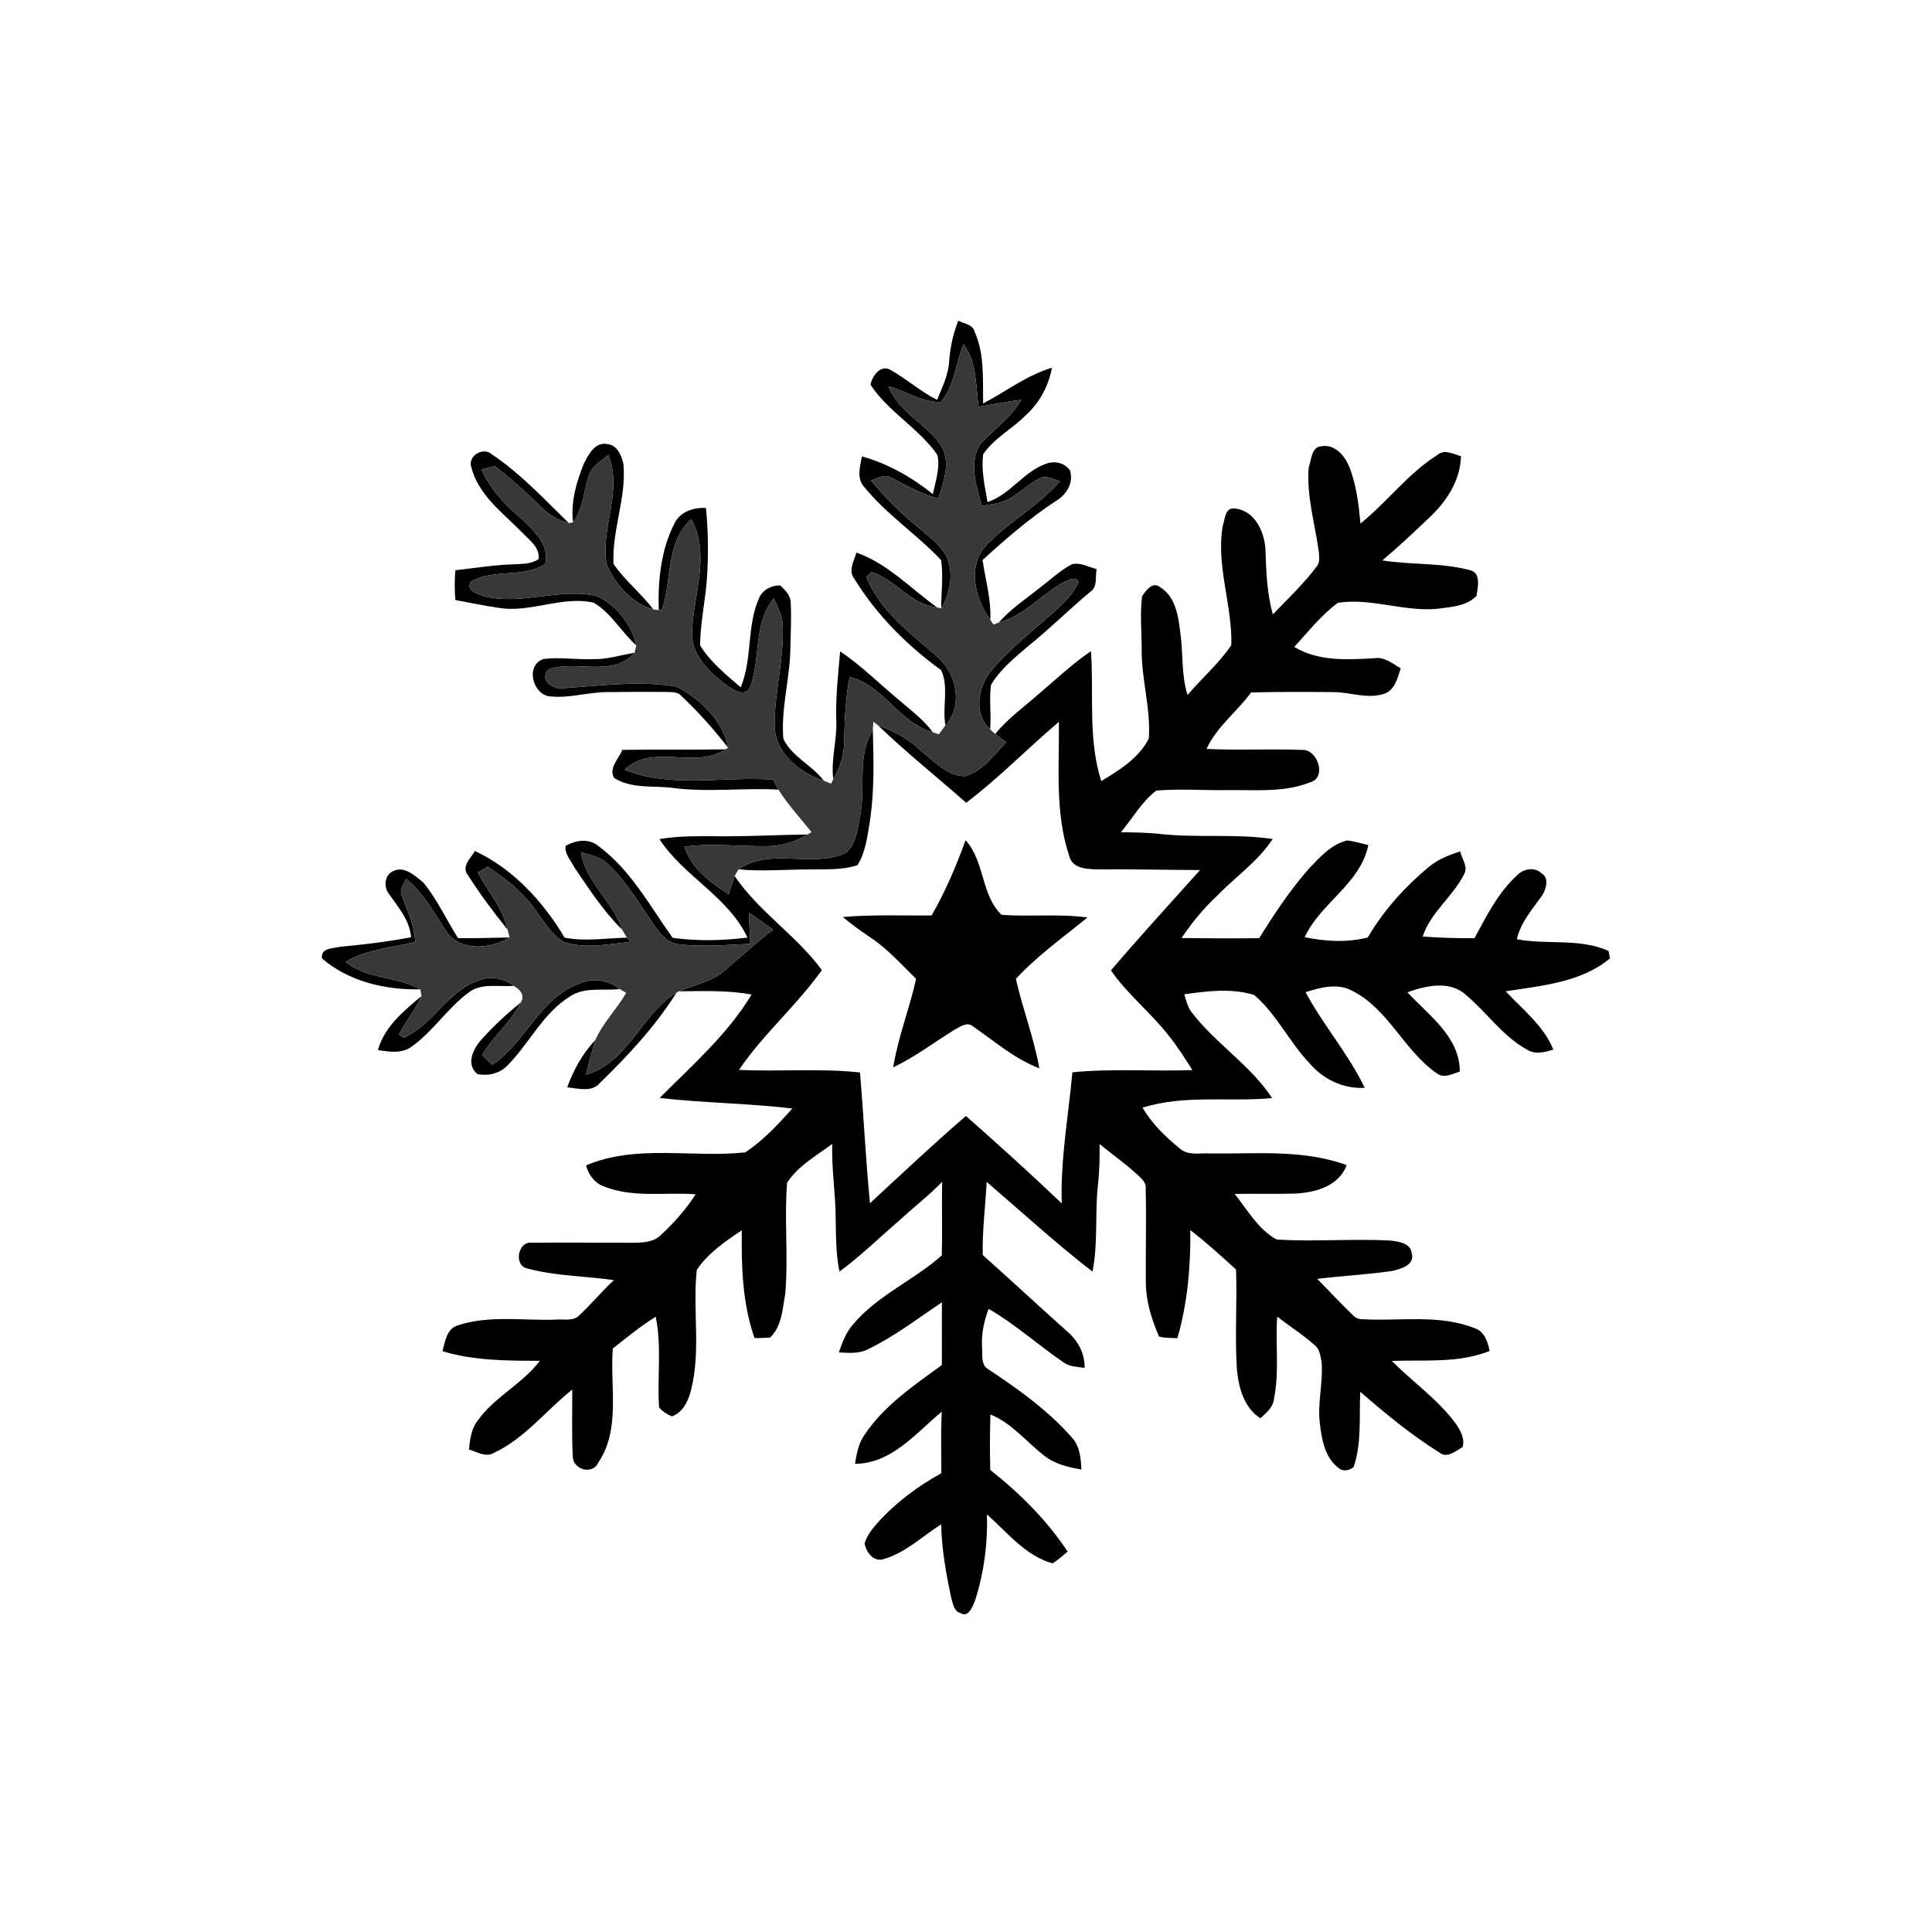<?xml version="1.0" encoding="UTF-8" ?>
<!DOCTYPE svg PUBLIC "-//W3C//DTD SVG 1.1//EN" "http://www.w3.org/Graphics/SVG/1.1/DTD/svg11.dtd">
<svg width="512pt" height="512pt" viewBox="0 0 512 512" version="1.1" xmlns="http://www.w3.org/2000/svg">
<g id="#010101ff">
<path fill="#010101" opacity="1.00" d=" M 253.95 85.00 C 255.47 85.79 257.76 85.90 258.26 87.87 C 260.97 93.85 260.42 100.53 260.54 106.92 C 266.61 103.75 272.15 99.43 278.78 97.45 C 277.90 102.22 275.54 106.67 271.95 109.94 C 268.35 113.61 263.50 116.08 260.56 120.35 C 259.98 124.62 260.99 128.87 261.71 133.06 C 267.75 131.05 271.21 125.02 277.15 122.92 C 279.45 122.04 282.05 122.60 283.54 124.61 C 284.62 127.94 282.62 131.17 279.76 132.81 C 272.81 137.38 266.52 142.81 260.39 148.42 C 261.16 153.68 262.70 158.88 262.44 164.24 C 258.21 158.61 256.15 149.26 261.92 143.94 C 267.85 138.01 275.38 133.89 280.92 127.51 C 279.40 127.14 277.91 126.22 276.32 126.46 C 272.75 127.85 270.17 130.91 266.74 132.55 C 264.67 133.46 262.39 133.68 260.20 134.08 C 258.73 128.87 256.65 122.65 259.81 117.67 C 263.40 113.74 268.00 110.71 270.64 105.94 C 266.86 106.45 263.11 107.15 259.36 107.80 C 258.54 102.18 258.93 96.01 255.34 91.23 C 253.28 96.26 252.96 102.19 249.40 106.50 C 244.43 106.82 240.14 103.54 235.44 102.38 C 238.08 109.12 245.14 112.10 249.16 117.74 C 252.16 122.13 250.13 127.59 248.63 132.14 C 244.25 130.95 240.31 128.69 236.29 126.65 C 234.50 125.46 232.55 126.74 230.84 127.39 C 234.59 131.89 238.74 136.05 243.29 139.73 C 245.93 142.01 248.87 144.12 250.68 147.17 C 252.89 151.67 251.89 157.05 249.42 161.23 C 249.43 156.97 250.02 152.69 249.41 148.45 C 242.98 141.62 234.93 136.34 228.99 129.00 C 226.92 126.72 227.97 123.60 228.42 120.94 C 235.35 122.89 241.62 126.46 247.22 130.94 C 247.90 127.54 249.20 124.05 248.42 120.56 C 243.50 113.46 235.43 109.19 230.69 101.94 C 231.12 99.73 233.25 96.63 235.80 97.93 C 240.16 100.31 243.87 103.74 248.34 105.96 C 249.67 102.72 251.27 99.48 251.53 95.93 C 251.77 92.18 252.57 88.49 253.95 85.00 Z" />
<path fill="#010101" opacity="1.00" d=" M 154.74 122.84 C 155.97 120.44 157.71 117.00 160.97 117.69 C 163.56 117.92 164.76 120.76 165.22 122.99 C 166.04 131.91 162.13 140.58 162.59 149.45 C 165.62 153.87 169.90 157.24 173.14 161.50 C 167.42 159.92 163.08 154.86 160.77 149.59 C 159.04 139.89 165.15 130.12 161.19 120.56 C 159.27 122.18 156.74 123.55 156.01 126.14 C 154.66 130.24 154.54 134.85 151.88 138.44 C 151.18 133.11 152.76 127.74 154.74 122.84 Z" />
<path fill="#010101" opacity="1.00" d=" M 350.25 118.26 C 353.68 117.64 356.31 120.71 357.51 123.56 C 359.46 128.37 360.06 133.61 360.54 138.74 C 367.60 133.05 373.12 125.52 380.82 120.64 C 382.77 118.92 385.08 120.30 387.18 120.92 C 386.99 127.50 383.17 133.16 378.47 137.47 C 374.51 141.24 370.52 144.99 366.34 148.51 C 374.09 149.76 382.09 149.04 389.70 151.15 C 392.56 151.91 391.61 155.73 391.29 157.91 C 388.70 160.63 384.57 160.86 381.06 161.32 C 372.17 162.23 363.41 158.38 354.58 159.74 C 350.12 162.99 346.71 167.43 342.98 171.44 C 349.35 175.29 356.95 174.85 364.08 174.44 C 366.83 173.96 369.01 175.82 371.21 177.14 C 370.34 179.70 369.67 182.92 366.75 183.89 C 362.27 185.33 357.62 183.36 353.07 183.41 C 345.89 183.36 338.72 183.32 331.55 183.51 C 327.80 188.65 322.44 192.58 319.74 198.47 C 328.16 198.89 336.60 198.40 345.02 198.73 C 349.15 198.44 351.77 206.13 347.16 207.34 C 340.44 210.01 333.07 209.33 326.00 209.38 C 319.47 209.51 312.92 208.98 306.42 209.51 C 302.56 212.48 300.14 216.87 297.04 220.56 C 300.70 220.58 304.36 220.64 308.00 221.07 C 317.73 222.05 327.58 220.91 337.27 222.34 C 333.37 228.33 327.36 232.38 322.47 237.47 C 318.90 240.77 315.84 244.57 313.12 248.59 C 319.98 248.68 326.85 248.71 333.71 248.62 C 337.72 242.13 341.98 235.75 347.04 230.02 C 349.87 227.05 352.84 223.75 356.98 222.73 C 358.90 222.93 360.74 223.51 362.62 223.95 C 360.52 234.26 349.97 239.23 345.76 248.36 C 351.27 249.51 356.96 249.84 362.47 248.44 C 366.68 241.26 372.32 234.99 378.72 229.69 C 381.12 227.72 384.04 226.57 386.97 225.64 C 387.39 227.60 389.16 229.68 387.99 231.70 C 385.01 237.65 379.14 241.73 377.03 248.19 C 381.60 248.51 386.17 248.68 390.75 248.62 C 393.96 242.77 396.99 236.56 402.00 232.01 C 403.64 230.25 406.63 229.63 408.49 231.42 C 410.68 232.63 409.73 235.76 408.59 237.44 C 406.02 241.03 403.01 244.47 401.97 248.90 C 410.00 250.45 418.57 248.55 426.28 252.00 C 426.37 252.49 426.57 253.49 426.66 253.99 C 418.95 260.40 408.54 261.20 399.04 262.71 C 403.54 267.59 409.12 271.82 411.65 278.18 C 409.38 278.83 406.87 279.57 404.71 278.17 C 398.18 274.64 394.00 268.21 388.36 263.56 C 384.13 259.78 377.81 261.22 372.98 262.97 C 378.64 269.07 386.89 274.78 386.86 283.99 C 384.86 284.56 382.60 285.94 380.69 284.38 C 372.09 278.42 367.99 267.48 358.46 262.62 C 354.53 260.46 349.98 261.64 345.99 262.95 C 350.70 271.71 357.35 279.30 361.67 288.28 C 356.08 288.62 350.74 286.07 347.13 281.88 C 341.71 276.22 338.34 268.77 332.36 263.67 C 326.38 261.83 319.93 262.64 313.84 263.50 C 314.36 265.09 314.70 266.81 315.74 268.18 C 322.06 276.54 331.36 282.19 337.12 291.01 C 325.69 292.07 313.93 290.04 302.79 293.54 C 305.26 297.78 308.83 301.24 312.61 304.32 C 314.88 306.39 318.18 305.48 320.97 305.69 C 332.96 305.81 345.41 304.55 356.89 308.77 C 354.76 314.42 348.50 316.08 343.06 316.32 C 337.78 316.45 332.50 316.31 327.21 316.40 C 330.58 320.65 333.46 325.82 338.32 328.48 C 348.52 329.14 358.79 328.17 369.00 328.80 C 371.03 329.13 373.86 329.56 374.11 332.12 C 375.11 335.24 371.09 336.36 368.80 336.84 C 362.26 337.80 355.63 338.09 349.07 338.92 C 352.23 342.09 355.25 345.39 358.49 348.48 C 359.18 349.25 360.05 349.63 361.10 349.61 C 371.01 350.18 381.39 348.21 390.86 352.01 C 393.46 352.90 394.26 355.60 394.77 358.02 C 386.51 361.34 377.53 360.33 368.86 360.66 C 374.42 366.28 381.07 370.85 385.79 377.27 C 387.03 379.06 388.27 381.25 387.60 383.50 C 385.77 384.52 383.39 386.64 381.39 384.89 C 373.93 380.23 367.12 374.59 360.48 368.84 C 360.17 375.48 360.90 382.35 358.74 388.75 C 357.74 389.66 356.03 390.06 354.90 389.15 C 351.07 386.40 350.25 381.41 349.76 377.05 C 349.11 371.65 350.70 366.31 350.23 360.92 C 349.92 359.37 349.77 357.57 348.45 356.52 C 345.33 353.72 341.77 351.48 338.47 348.92 C 337.96 356.16 339.07 363.52 337.63 370.67 C 337.42 372.96 335.58 374.42 334.03 375.87 C 329.67 373.05 328.29 367.88 327.80 363.02 C 327.21 354.17 327.88 345.29 327.56 336.43 C 323.61 332.84 319.67 329.23 315.44 325.98 C 315.56 335.62 314.71 345.34 312.02 354.64 C 310.39 354.54 308.72 354.65 307.15 354.20 C 305.23 349.72 303.70 344.95 303.66 340.04 C 303.58 331.71 303.82 323.38 303.62 315.06 C 303.86 313.20 302.21 312.11 301.06 310.96 C 297.98 308.20 294.60 305.80 291.40 303.19 C 291.46 306.91 291.37 310.64 290.93 314.34 C 290.14 321.87 291.03 329.53 289.52 336.99 C 279.82 329.50 270.78 321.18 261.47 313.21 C 261.17 319.68 260.27 326.11 260.44 332.60 C 267.84 339.18 275.08 345.94 282.47 352.54 C 285.50 355.01 287.52 358.50 287.43 362.51 C 285.56 362.20 283.51 362.24 281.91 361.08 C 275.17 356.49 269.07 350.95 261.99 346.85 C 260.78 350.10 260.03 353.53 260.26 357.02 C 260.42 359.07 259.84 361.77 262.03 362.94 C 269.94 368.19 277.78 373.80 284.08 380.98 C 286.18 383.27 286.45 386.47 286.59 389.43 C 283.00 388.85 279.33 387.94 276.47 385.56 C 271.84 381.93 268.08 377.11 262.47 374.85 C 262.32 379.75 262.30 384.65 262.43 389.55 C 270.24 395.71 277.43 402.85 282.93 411.18 C 281.63 412.26 280.40 413.46 278.92 414.30 C 271.74 412.31 266.93 406.08 261.55 401.33 C 261.78 409.07 260.75 416.89 258.37 424.26 C 257.74 425.78 256.63 428.81 254.51 427.47 C 252.84 427.04 252.56 425.07 252.14 423.68 C 250.75 417.19 249.54 410.61 249.43 403.96 C 244.36 407.17 239.85 411.63 233.94 413.24 C 231.39 413.90 229.51 411.22 229.13 409.02 C 229.72 406.92 231.15 405.19 232.55 403.57 C 237.36 398.24 243.19 393.88 249.47 390.41 C 249.44 384.98 249.32 379.55 249.56 374.13 C 242.70 379.79 236.29 387.90 226.58 387.92 C 227.02 385.24 227.50 382.47 229.13 380.22 C 234.30 372.46 242.18 367.17 249.59 361.75 C 249.65 356.21 249.57 350.66 249.62 345.12 C 243.30 349.35 237.23 354.03 230.38 357.39 C 227.91 358.80 225.02 358.55 222.30 358.41 C 223.21 355.81 224.16 353.14 226.01 351.05 C 232.49 343.28 242.12 339.34 249.58 332.70 C 249.76 326.20 249.55 319.70 249.67 313.20 C 246.16 316.86 242.10 319.93 238.40 323.38 C 233.09 327.92 228.11 332.84 222.48 336.98 C 221.50 332.37 221.57 327.66 221.46 322.98 C 221.47 316.35 220.31 309.78 220.57 303.14 C 216.36 306.28 211.49 308.94 208.58 313.47 C 207.82 323.26 208.96 333.14 208.09 342.94 C 207.37 346.90 207.20 351.52 204.08 354.47 C 202.71 354.56 201.33 354.61 199.95 354.61 C 196.76 345.44 196.43 335.64 196.60 326.04 C 192.18 328.97 187.65 332.08 184.65 336.55 C 183.52 347.01 185.76 357.76 183.20 368.10 C 182.50 371.04 181.12 374.27 178.04 375.35 C 176.76 374.80 175.56 374.05 174.66 372.99 C 174.12 364.99 175.42 356.87 173.77 348.95 C 169.76 351.45 166.10 354.45 162.40 357.38 C 161.61 367.39 164.54 378.67 158.59 387.55 C 157.04 391.01 151.83 389.47 151.79 385.97 C 151.48 380.07 151.69 374.15 151.65 368.25 C 144.69 373.78 139.08 381.20 130.89 385.03 C 128.70 386.33 126.39 384.74 124.27 384.13 C 124.54 381.50 124.88 378.73 126.52 376.56 C 131.00 370.21 138.39 366.81 143.07 360.63 C 134.41 360.60 125.63 360.63 117.26 358.08 C 117.96 355.53 118.36 352.12 121.33 351.23 C 129.62 348.50 138.49 350.00 147.05 349.72 C 149.20 349.46 151.92 350.32 153.57 348.54 C 156.71 345.55 159.52 342.22 162.69 339.25 C 155.14 338.15 147.38 338.20 139.98 336.21 C 135.96 335.62 137.20 328.72 141.05 329.34 C 150.05 329.23 159.05 329.37 168.05 329.34 C 170.55 329.31 173.38 329.14 175.22 327.21 C 178.67 324.02 181.81 320.46 184.36 316.50 C 176.18 315.89 167.61 317.55 159.81 314.32 C 157.45 313.41 155.95 311.21 155.30 308.85 C 168.63 303.15 183.51 306.91 197.49 305.39 C 202.26 302.25 206.19 297.99 209.98 293.76 C 198.29 292.38 186.51 292.31 174.81 290.97 C 183.44 282.33 192.81 274.11 199.19 263.56 C 192.82 262.40 186.34 262.65 179.89 262.71 C 184.01 260.97 188.68 260.21 192.12 257.15 C 196.35 253.52 200.44 249.73 204.89 246.36 C 202.77 244.82 200.62 243.32 198.45 241.85 C 198.59 244.61 198.72 247.38 198.84 250.14 C 192.56 250.38 186.22 251.01 179.96 250.24 C 177.06 250.01 175.12 247.65 173.56 245.46 C 169.60 239.79 166.14 233.66 161.03 228.92 C 159.11 227.08 156.42 226.57 153.96 225.86 C 155.21 233.88 162.45 238.83 164.86 246.35 C 159.89 241.43 156.05 235.52 152.14 229.76 C 151.30 227.99 149.49 226.18 149.91 224.14 C 152.70 222.62 156.11 222.08 158.71 224.30 C 167.16 230.58 172.24 240.12 178.26 248.54 C 184.85 249.44 191.48 249.29 198.08 248.46 C 192.94 237.56 181.19 232.24 174.75 222.38 C 180.78 221.32 186.90 221.67 192.99 221.62 C 199.98 221.61 206.97 221.23 213.97 221.15 C 210.69 223.18 206.90 224.27 203.04 224.25 C 195.82 224.33 188.58 223.42 181.37 224.37 C 183.22 230.20 188.24 233.82 193.13 237.00 C 193.63 235.38 194.12 233.76 194.69 232.16 C 201.13 241.64 211.05 247.89 217.81 257.08 C 211.14 266.44 202.31 274.01 195.84 283.53 C 206.52 284.05 217.26 283.06 227.91 284.21 C 228.88 295.76 229.43 307.34 230.55 318.87 C 238.96 311.10 247.30 303.23 255.98 295.74 C 264.57 303.32 273.08 311.00 281.37 318.91 C 281.02 307.25 283.13 295.74 284.20 284.17 C 294.76 283.13 305.39 283.96 315.99 283.59 C 314.00 280.42 312.00 277.25 309.64 274.35 C 304.91 268.31 298.78 263.50 294.41 257.16 C 302.10 248.13 310.12 239.40 318.04 230.57 C 309.34 230.56 300.64 230.31 291.94 230.40 C 288.77 230.32 284.16 230.60 283.29 226.64 C 279.55 215.26 280.74 203.08 280.62 191.30 C 272.30 198.31 264.74 206.19 256.04 212.74 C 248.30 205.87 240.16 199.45 232.72 192.25 C 236.92 193.69 240.81 195.90 244.05 198.95 C 247.54 201.70 251.01 205.71 255.78 205.70 C 260.49 204.38 263.40 200.02 266.68 196.70 C 265.69 195.97 264.71 195.24 263.75 194.49 C 267.00 190.49 271.22 187.47 275.07 184.09 C 279.69 180.17 284.10 175.98 289.12 172.56 C 289.92 184.04 288.28 195.82 291.84 206.99 C 296.65 204.11 301.87 200.86 304.45 195.71 C 304.99 187.75 302.47 179.95 302.55 171.99 C 302.57 167.35 302.07 162.68 302.66 158.07 C 303.59 156.57 305.46 154.00 307.39 155.58 C 311.65 158.15 312.32 163.58 312.85 168.08 C 313.56 173.44 313.06 178.95 314.71 184.18 C 318.50 179.73 323.01 175.84 326.31 170.98 C 326.62 160.39 322.20 149.93 324.05 139.32 C 324.65 137.66 324.58 134.61 327.03 134.74 C 332.58 135.17 335.19 141.03 335.37 145.94 C 335.56 151.61 335.76 157.33 337.33 162.82 C 341.31 158.64 345.56 154.67 349.01 150.02 C 349.85 148.99 349.55 147.55 349.52 146.34 C 348.50 138.91 346.23 131.51 346.81 123.96 C 347.52 121.98 347.52 118.31 350.25 118.26 Z" />
<path fill="#010101" opacity="1.00" d=" M 124.91 123.86 C 123.83 120.81 128.14 118.27 130.40 120.45 C 137.99 125.52 144.24 132.30 150.75 138.63 C 147.74 137.94 145.15 136.17 143.02 134.00 C 139.28 130.24 135.26 126.79 131.13 123.48 C 130.24 123.72 128.47 124.20 127.59 124.44 C 129.86 129.50 133.65 133.60 137.83 137.16 C 141.19 140.39 145.72 144.22 144.51 149.46 C 138.66 153.26 130.82 150.65 124.74 154.12 C 123.42 156.58 126.57 157.33 128.29 158.00 C 138.22 160.54 148.42 155.61 158.33 158.01 C 163.44 160.49 167.36 165.50 168.63 171.04 C 164.65 167.49 162.01 162.48 157.34 159.72 C 148.83 157.79 140.51 162.56 132.00 161.06 C 128.20 160.51 124.45 159.72 120.68 159.01 C 120.45 156.38 120.44 153.74 120.69 151.11 C 125.81 150.56 130.91 149.69 136.07 149.55 C 138.34 149.42 140.81 149.54 142.75 148.13 C 143.07 144.89 140.06 142.97 138.13 140.86 C 133.09 135.81 126.77 131.11 124.91 123.86 Z" />
<path fill="#010101" opacity="1.00" d=" M 178.69 138.81 C 180.20 135.57 183.75 134.46 187.09 134.61 C 187.66 140.39 187.74 146.21 187.43 152.02 C 187.12 158.38 185.59 164.65 185.53 171.03 C 188.25 175.46 192.40 178.78 196.29 182.14 C 199.47 174.54 197.81 165.84 201.24 158.32 C 202.20 156.23 204.50 155.12 206.73 155.12 C 208.11 156.38 209.65 157.91 209.55 159.95 C 209.77 163.96 209.52 167.98 209.45 172.00 C 209.33 179.95 206.92 187.79 207.59 195.77 C 209.83 200.56 215.23 202.75 218.32 206.91 C 211.86 204.81 205.17 199.37 205.28 192.01 C 205.28 183.26 207.75 174.68 207.44 165.92 C 207.39 163.28 206.09 160.92 205.08 158.56 C 199.54 165.25 201.67 174.38 198.82 182.00 C 197.50 185.05 194.32 182.79 192.47 181.56 C 187.96 178.05 182.84 173.31 183.41 167.04 C 183.83 157.29 188.31 146.83 183.20 137.58 C 176.29 143.79 178.21 153.70 175.39 161.70 L 174.57 161.67 C 174.34 153.92 175.13 145.80 178.69 138.81 Z" />
<path fill="#010101" opacity="1.00" d=" M 226.95 146.44 C 235.23 149.33 241.32 155.95 248.31 160.95 C 241.31 160.25 237.37 153.54 230.93 151.60 C 230.59 151.92 229.91 152.57 229.57 152.89 C 233.15 161.81 241.14 167.75 248.17 173.85 C 253.40 178.16 255.44 186.90 250.54 192.22 C 249.67 187.42 251.52 182.08 249.41 177.60 C 240.37 171.05 232.31 162.97 226.43 153.42 C 224.69 151.24 226.34 148.69 226.95 146.44 Z" />
<path fill="#010101" opacity="1.00" d=" M 275.72 155.64 C 278.48 153.57 280.99 151.12 284.08 149.53 C 286.32 148.97 288.49 150.30 290.63 150.82 C 290.20 152.84 290.94 155.56 288.91 156.86 C 283.28 161.57 278.07 166.75 272.34 171.35 C 268.80 174.39 265.04 177.41 262.64 181.49 C 262.06 185.38 262.78 189.33 262.38 193.24 C 257.90 189.13 259.15 181.98 262.72 177.71 C 268.17 171.17 275.16 166.15 281.32 160.32 C 283.15 158.56 284.85 156.58 285.85 154.21 C 284.74 152.50 282.85 153.95 281.49 154.50 C 275.78 157.78 271.32 163.18 264.75 164.95 C 267.89 161.28 271.99 158.65 275.72 155.64 Z" />
<path fill="#010101" opacity="1.00" d=" M 157.04 174.67 C 160.83 174.82 164.45 173.58 168.15 173.00 C 162.39 179.67 152.67 174.74 145.32 177.42 C 142.68 180.57 147.05 183.05 149.98 182.32 C 159.72 181.67 169.66 180.33 179.35 181.97 C 185.61 185.32 191.56 190.94 192.99 198.19 C 189.20 193.33 185.11 188.69 180.60 184.48 C 179.49 183.13 177.61 183.50 176.08 183.36 C 171.03 183.35 165.99 183.34 160.94 183.41 C 155.92 183.42 151.01 185.06 145.97 184.57 C 141.19 184.38 139.05 176.21 144.07 174.64 C 148.37 174.09 152.72 174.86 157.04 174.67 Z" />
<path fill="#010101" opacity="1.00" d=" M 222.65 172.63 C 228.52 176.56 233.47 181.64 238.93 186.08 C 241.82 188.58 244.91 190.92 247.19 194.03 C 238.26 191.62 234.25 181.60 225.16 179.40 C 224.02 185.16 223.84 191.04 223.71 196.89 C 223.73 200.32 222.47 203.55 220.83 206.50 C 220.15 201.30 221.85 196.19 221.63 190.99 C 221.42 184.84 222.11 178.74 222.65 172.63 Z" />
<path fill="#010101" opacity="1.00" d=" M 227.97 216.02 C 229.42 208.52 227.07 200.28 231.31 193.44 C 231.53 201.70 231.76 210.02 230.44 218.20 C 229.81 221.98 229.32 225.97 227.25 229.28 C 223.31 230.58 219.09 230.34 215.00 230.41 C 208.58 230.39 202.15 230.99 195.74 230.40 C 204.04 224.44 215.14 230.17 224.09 226.04 C 227.02 223.67 227.23 219.46 227.97 216.02 Z" />
<path fill="#010101" opacity="1.00" d=" M 164.92 198.73 C 174.01 198.57 183.11 198.74 192.21 198.58 C 184.11 204.02 172.90 196.85 165.53 204.00 C 178.05 208.99 191.79 205.64 204.85 206.62 C 205.21 207.28 205.94 208.60 206.30 209.26 C 196.86 208.73 187.37 210.07 177.96 208.76 C 172.90 208.20 167.25 209.04 162.76 206.17 C 161.20 203.61 164.01 201.04 164.92 198.73 Z" />
<path fill="#010101" opacity="1.00" d=" M 255.89 222.65 C 260.98 228.29 259.97 237.15 265.41 242.44 C 272.99 242.99 280.63 242.11 288.19 243.14 C 281.74 248.42 274.91 253.25 269.22 259.41 C 271.01 267.38 274.01 275.05 275.43 283.11 C 268.89 280.63 263.62 275.98 257.94 272.07 C 256.35 270.61 254.41 272.12 252.92 272.92 C 247.52 276.24 242.47 280.14 236.71 282.85 C 237.98 274.85 241.04 267.30 242.78 259.41 C 238.88 255.60 235.22 251.46 230.65 248.43 C 228.14 246.74 225.68 244.98 223.37 243.03 C 231.19 242.32 239.05 242.69 246.89 242.60 C 250.54 236.26 253.40 229.52 255.89 222.65 Z" />
<path fill="#010101" opacity="1.00" d=" M 125.86 225.53 C 136.03 230.28 143.96 238.96 149.63 248.48 C 155.12 249.58 160.62 248.58 166.13 248.50 C 166.37 248.77 166.86 249.32 167.10 249.59 C 161.25 250.21 155.08 251.54 149.35 249.60 C 145.08 246.93 143.07 241.95 139.66 238.37 C 136.72 234.88 132.98 232.20 129.22 229.67 C 128.58 230.06 127.29 230.84 126.65 231.23 C 129.27 236.27 133.29 240.68 134.51 246.37 C 130.77 241.75 127.23 236.95 124.02 231.95 C 122.15 229.68 124.74 227.42 125.86 225.53 Z" />
<path fill="#010101" opacity="1.00" d=" M 104.23 230.85 C 107.11 229.37 110.03 232.12 112.16 233.85 C 115.87 238.33 118.26 243.73 121.40 248.61 C 125.95 248.71 130.51 248.50 135.06 248.44 C 130.02 251.51 121.98 252.27 118.29 246.81 C 115.06 241.90 112.22 236.62 107.58 232.85 C 107.10 234.36 105.65 235.90 106.54 237.54 C 108.13 241.44 109.75 245.38 110.07 249.64 C 103.84 251.10 97.24 251.61 91.59 254.88 C 97.29 259.59 105.18 258.65 111.40 262.18 C 102.24 262.40 92.37 260.12 85.31 253.97 C 85.02 251.12 88.24 251.38 90.18 250.89 C 96.47 250.34 102.74 249.55 108.95 248.38 C 108.58 243.87 105.54 240.43 103.07 236.89 C 101.61 235.08 101.88 231.79 104.23 230.85 Z" />
<path fill="#010101" opacity="1.00" d=" M 126.74 259.87 C 129.88 258.57 133.47 259.15 136.12 261.26 C 132.11 261.61 127.50 260.37 124.09 263.11 C 118.55 267.22 114.80 273.29 109.17 277.30 C 106.58 279.32 103.15 278.72 100.15 278.30 C 101.85 272.08 106.98 267.93 111.70 263.97 C 110.11 267.59 107.50 270.62 105.71 274.13 C 106.02 274.35 106.66 274.78 106.98 275.00 C 114.77 271.66 118.56 262.67 126.74 259.87 Z" />
<path fill="#010101" opacity="1.00" d=" M 153.65 260.64 C 157.22 258.98 161.20 259.75 164.24 262.11 C 159.85 262.63 154.95 261.46 151.04 264.07 C 143.86 268.52 140.25 276.59 134.42 282.43 C 132.39 284.51 129.32 285.21 126.52 284.64 C 123.38 282.04 125.36 278.00 127.55 275.53 C 130.73 271.99 134.22 268.70 137.95 265.73 C 135.39 270.92 130.72 274.63 127.76 279.56 C 128.66 280.44 129.56 281.31 130.46 282.19 C 139.38 276.23 143.09 264.37 153.65 260.64 Z" />
<path fill="#010101" opacity="1.00" d=" M 155.28 284.78 C 166.45 281.72 169.95 268.75 179.29 263.04 C 173.73 271.93 166.46 279.72 158.96 287.02 C 156.74 289.59 153.18 288.40 150.31 288.16 C 151.97 283.55 154.40 279.20 157.76 275.61 C 156.85 278.64 156.07 281.71 155.28 284.78 Z" />
</g>
<g id="#383838ff">
<path fill="#383838" opacity="1.00" d=" M 255.34 91.23 C 258.93 96.01 258.54 102.18 259.36 107.80 C 263.11 107.15 266.86 106.45 270.64 105.94 C 268.00 110.71 263.40 113.74 259.81 117.67 C 256.65 122.65 258.73 128.87 260.20 134.08 C 262.39 133.68 264.67 133.46 266.74 132.55 C 270.17 130.91 272.75 127.85 276.32 126.46 C 277.91 126.22 279.40 127.14 280.92 127.51 C 275.38 133.89 267.85 138.01 261.92 143.94 C 256.15 149.26 258.21 158.61 262.44 164.24 C 262.65 164.56 263.07 165.20 263.28 165.52 C 263.65 165.38 264.39 165.09 264.75 164.95 C 271.32 163.18 275.78 157.78 281.49 154.50 C 282.85 153.95 284.74 152.50 285.85 154.21 C 284.85 156.58 283.15 158.56 281.32 160.32 C 275.16 166.15 268.17 171.17 262.72 177.71 C 259.15 181.98 257.90 189.13 262.38 193.24 C 262.80 193.70 263.25 194.12 263.75 194.49 C 264.71 195.24 265.69 195.97 266.68 196.70 C 263.40 200.02 260.49 204.38 255.78 205.70 C 251.01 205.71 247.54 201.70 244.05 198.95 C 240.81 195.90 236.92 193.69 232.72 192.25 C 232.40 192.00 231.76 191.50 231.44 191.25 C 231.40 191.80 231.34 192.90 231.31 193.44 C 227.07 200.28 229.42 208.52 227.97 216.02 C 227.23 219.46 227.02 223.67 224.09 226.04 C 215.14 230.17 204.04 224.44 195.74 230.40 C 195.36 230.97 195.01 231.56 194.69 232.16 C 194.12 233.76 193.63 235.38 193.13 237.00 C 188.24 233.82 183.22 230.20 181.37 224.37 C 188.58 223.42 195.82 224.33 203.04 224.25 C 206.90 224.27 210.69 223.18 213.97 221.15 C 214.24 220.99 214.79 220.68 215.06 220.53 C 212.12 216.79 208.80 213.31 206.30 209.26 C 205.94 208.60 205.21 207.28 204.85 206.62 C 191.79 205.64 178.05 208.99 165.53 204.00 C 172.90 196.85 184.11 204.02 192.21 198.58 L 192.99 198.19 C 191.56 190.94 185.61 185.32 179.35 181.97 C 169.66 180.33 159.72 181.67 149.98 182.32 C 147.05 183.05 142.68 180.57 145.32 177.42 C 152.67 174.74 162.39 179.67 168.15 173.00 C 168.27 172.51 168.51 171.53 168.63 171.04 C 167.36 165.50 163.44 160.49 158.33 158.01 C 148.42 155.61 138.22 160.54 128.29 158.00 C 126.57 157.33 123.42 156.58 124.74 154.12 C 130.82 150.65 138.66 153.26 144.51 149.46 C 145.72 144.22 141.19 140.39 137.83 137.16 C 133.65 133.60 129.86 129.50 127.59 124.44 C 128.47 124.20 130.24 123.72 131.13 123.48 C 135.26 126.79 139.28 130.24 143.02 134.00 C 145.15 136.17 147.74 137.94 150.75 138.63 C 151.03 138.58 151.59 138.49 151.88 138.44 C 154.54 134.85 154.66 130.24 156.01 126.14 C 156.74 123.55 159.27 122.18 161.19 120.56 C 165.15 130.12 159.04 139.89 160.77 149.59 C 163.08 154.86 167.42 159.92 173.14 161.50 C 173.50 161.55 174.21 161.63 174.57 161.67 L 175.39 161.70 C 178.21 153.70 176.29 143.79 183.20 137.58 C 188.31 146.83 183.83 157.29 183.41 167.04 C 182.84 173.31 187.96 178.05 192.47 181.56 C 194.32 182.79 197.50 185.05 198.82 182.00 C 201.67 174.38 199.54 165.25 205.08 158.56 C 206.09 160.92 207.39 163.28 207.44 165.92 C 207.75 174.68 205.28 183.26 205.28 192.01 C 205.17 199.37 211.86 204.81 218.32 206.91 C 218.96 207.16 219.60 207.42 220.24 207.68 C 220.39 207.39 220.68 206.80 220.83 206.50 C 222.47 203.55 223.73 200.32 223.71 196.89 C 223.84 191.04 224.02 185.16 225.16 179.40 C 234.25 181.60 238.26 191.62 247.19 194.03 C 247.60 194.17 248.40 194.46 248.80 194.61 C 249.38 193.81 249.97 193.02 250.54 192.22 C 255.44 186.90 253.40 178.16 248.17 173.85 C 241.14 167.75 233.15 161.81 229.57 152.89 C 229.91 152.57 230.59 151.92 230.93 151.60 C 237.37 153.54 241.31 160.25 248.31 160.95 L 249.42 161.23 C 251.89 157.05 252.89 151.67 250.68 147.17 C 248.87 144.12 245.93 142.01 243.29 139.73 C 238.74 136.05 234.59 131.89 230.84 127.39 C 232.55 126.74 234.50 125.46 236.29 126.65 C 240.31 128.69 244.25 130.95 248.63 132.14 C 250.13 127.59 252.16 122.13 249.16 117.74 C 245.14 112.10 238.08 109.12 235.44 102.38 C 240.14 103.54 244.43 106.82 249.40 106.50 C 252.96 102.19 253.28 96.26 255.34 91.23 Z" />
<path fill="#383838" opacity="1.00" d=" M 153.96 225.86 C 156.42 226.57 159.11 227.08 161.03 228.92 C 166.14 233.66 169.60 239.79 173.56 245.46 C 175.12 247.65 177.06 250.01 179.96 250.24 C 186.22 251.01 192.56 250.38 198.84 250.14 C 198.72 247.38 198.59 244.61 198.45 241.85 C 200.62 243.32 202.77 244.82 204.89 246.36 C 200.44 249.73 196.35 253.52 192.12 257.15 C 188.68 260.21 184.01 260.97 179.89 262.71 L 179.29 263.04 C 169.95 268.75 166.45 281.72 155.28 284.78 C 156.07 281.71 156.85 278.64 157.76 275.61 C 159.80 271.04 163.45 267.44 165.94 263.13 C 165.51 262.87 164.67 262.37 164.24 262.11 C 161.20 259.75 157.22 258.98 153.65 260.64 C 143.09 264.37 139.38 276.23 130.46 282.19 C 129.56 281.31 128.66 280.44 127.76 279.56 C 130.72 274.63 135.39 270.92 137.95 265.73 C 139.26 263.80 137.82 262.19 136.12 261.26 C 133.47 259.15 129.88 258.57 126.74 259.87 C 118.56 262.67 114.77 271.66 106.98 275.00 C 106.66 274.78 106.02 274.35 105.71 274.13 C 107.50 270.62 110.11 267.59 111.70 263.97 C 111.62 263.52 111.48 262.63 111.40 262.18 C 105.18 258.65 97.29 259.59 91.59 254.88 C 97.24 251.61 103.84 251.10 110.07 249.64 C 109.75 245.38 108.13 241.44 106.54 237.54 C 105.65 235.90 107.10 234.36 107.58 232.85 C 112.22 236.62 115.06 241.90 118.29 246.81 C 121.98 252.27 130.02 251.51 135.06 248.44 C 134.92 247.93 134.65 246.89 134.51 246.37 C 133.29 240.68 129.27 236.27 126.65 231.23 C 127.29 230.84 128.58 230.06 129.22 229.67 C 132.98 232.20 136.72 234.88 139.66 238.37 C 143.07 241.95 145.08 246.93 149.35 249.60 C 155.08 251.54 161.25 250.21 167.10 249.59 C 166.86 249.32 166.37 248.77 166.13 248.50 C 165.81 247.96 165.18 246.89 164.86 246.35 C 162.45 238.83 155.21 233.88 153.96 225.86 Z" />
</g>
</svg>
